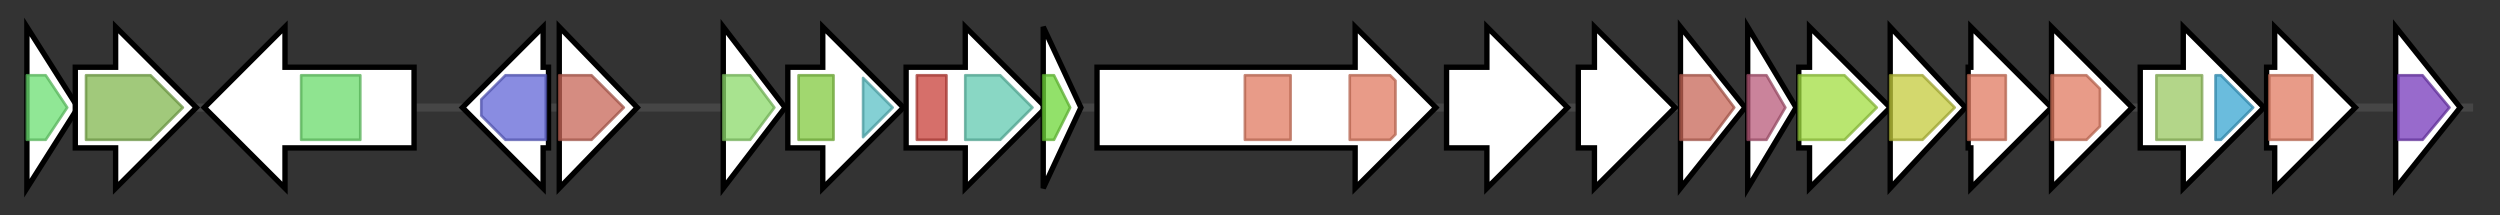 <svg version="1.1" baseProfile="full" xmlns="http://www.w3.org/2000/svg" width="929.8" height="80">
	<rect width="100%" height="100%" fill="#333333" stroke="none"/>
	<g>
		<line x1="10" y1="40.0" x2="919.8" y2="40.0" style="stroke:rgb(70,70,70); stroke-width:3 "/>
		<g>
			<title>lanB
LanB</title>
			<polygon class="lanB
LanB" points="10,10 29,40 10,70" fill="rgb(255,255,255)" fill-opacity="1.0" stroke="rgb(0,0,0)" stroke-width="2"  />
			<g>
				<title>Lant_dehydr_C (PF14028)
"Lantibiotic biosynthesis dehydratase C-term"</title>
				<polygon class="PF14028" points="10,28 17,28 25,40 17,52 10,52" stroke-linejoin="round" width="16" height="24" fill="rgb(107,223,113)" stroke="rgb(85,178,90)" stroke-width="1" opacity="0.75" />
			</g>
		</g>
		<g>
			<title>lanC
LanC</title>
			<polygon class="lanC
LanC" points="28,25 43,25 43,10 73,40 43,70 43,55 28,55" fill="rgb(255,255,255)" fill-opacity="1.0" stroke="rgb(0,0,0)" stroke-width="2"  />
			<g>
				<title>LANC_like (PF05147)
"Lanthionine synthetase C-like protein"</title>
				<polygon class="PF05147" points="32,28 56,28 68,40 56,52 32,52" stroke-linejoin="round" width="39" height="24" fill="rgb(129,182,79)" stroke="rgb(103,145,63)" stroke-width="1" opacity="0.75" />
			</g>
		</g>
		<g>
			<title>wsfB
WsfB</title>
			<polygon class="wsfB
WsfB" points="154,25 106,25 106,10 76,40 106,70 106,55 154,55" fill="rgb(255,255,255)" fill-opacity="1.0" stroke="rgb(0,0,0)" stroke-width="2"  />
			<g>
				<title>Wzy_C (PF04932)
"O-Antigen ligase"</title>
				<rect class="PF04932" x="112" y="28" stroke-linejoin="round" width="22" height="24" fill="rgb(106,219,107)" stroke="rgb(84,175,85)" stroke-width="1" opacity="0.75" />
			</g>
		</g>
		<g>
			<title>galE
putative UDP-glucose 4-epimerase</title>
			<polygon class="galE
putative UDP-glucose 4-epimerase" points="204,25 202,25 202,10 172,40 202,70 202,55 204,55" fill="rgb(255,255,255)" fill-opacity="1.0" stroke="rgb(0,0,0)" stroke-width="2"  />
			<g>
				<title>Epimerase (PF01370)
"NAD dependent epimerase/dehydratase family"</title>
				<polygon class="PF01370" points="179,37 188,28 203,28 203,52 188,52 179,43" stroke-linejoin="round" width="24" height="24" fill="rgb(98,102,214)" stroke="rgb(78,81,171)" stroke-width="1" opacity="0.75" />
			</g>
		</g>
		<g>
			<title>galU
putative UTP-glucose-1-phosphate uridylyltransferase</title>
			<polygon class="galU
putative UTP-glucose-1-phosphate uridylyltransferase" points="208,10 237,40 208,70" fill="rgb(255,255,255)" fill-opacity="1.0" stroke="rgb(0,0,0)" stroke-width="2"  />
			<g>
				<title>NTP_transferase (PF00483)
"Nucleotidyl transferase"</title>
				<polygon class="PF00483" points="208,28 220,28 232,40 220,52 208,52" stroke-linejoin="round" width="26" height="24" fill="rgb(198,101,87)" stroke="rgb(158,80,69)" stroke-width="1" opacity="0.75" />
			</g>
		</g>
		<g>
			<title>wzm
putative ABC-transporter protein</title>
			<polygon class="wzm
putative ABC-transporter protein" points="269,10 292,40 269,70" fill="rgb(255,255,255)" fill-opacity="1.0" stroke="rgb(0,0,0)" stroke-width="2"  />
			<g>
				<title>ABC2_membrane (PF01061)
"ABC-2 type transporter"</title>
				<polygon class="PF01061" points="269,28 279,28 288,40 288,40 279,52 269,52" stroke-linejoin="round" width="19" height="24" fill="rgb(139,217,106)" stroke="rgb(111,173,84)" stroke-width="1" opacity="0.75" />
			</g>
		</g>
		<g>
			<title>wzt
putative ATP-binding protein</title>
			<polygon class="wzt
putative ATP-binding protein" points="293,25 306,25 306,10 336,40 306,70 306,55 293,55" fill="rgb(255,255,255)" fill-opacity="1.0" stroke="rgb(0,0,0)" stroke-width="2"  />
			<g>
				<title>ABC_tran (PF00005)
"ABC transporter"</title>
				<rect class="PF00005" x="297" y="28" stroke-linejoin="round" width="13" height="24" fill="rgb(129,201,63)" stroke="rgb(103,160,50)" stroke-width="1" opacity="0.75" />
			</g>
			<g>
				<title>Wzt_C (PF14524)
"Wzt C-terminal domain"</title>
				<polygon class="PF14524" points="321,29 332,40 321,51" stroke-linejoin="round" width="14" height="24" fill="rgb(91,192,197)" stroke="rgb(72,153,157)" stroke-width="1" opacity="0.75" />
			</g>
		</g>
		<g>
			<title>wsfA
putative asparagine synthase</title>
			<polygon class="wsfA
putative asparagine synthase" points="337,25 359,25 359,10 389,40 359,70 359,55 337,55" fill="rgb(255,255,255)" fill-opacity="1.0" stroke="rgb(0,0,0)" stroke-width="2"  />
			<g>
				<title>GATase_7 (PF13537)
"Glutamine amidotransferase domain"</title>
				<rect class="PF13537" x="341" y="28" stroke-linejoin="round" width="11" height="24" fill="rgb(200,63,57)" stroke="rgb(160,50,45)" stroke-width="1" opacity="0.75" />
			</g>
			<g>
				<title>Asn_synthase (PF00733)
"Asparagine synthase"</title>
				<polygon class="PF00733" points="359,28 372,28 384,40 372,52 359,52" stroke-linejoin="round" width="27" height="24" fill="rgb(97,201,176)" stroke="rgb(77,160,140)" stroke-width="1" opacity="0.75" />
			</g>
		</g>
		<g>
			<title>tagD
putative glycerol-3-phosphate cytidyltransferase</title>
			<polygon class="tagD
putative glycerol-3-phosphate cytidyltransferase" points="388,10 402,40 388,70" fill="rgb(255,255,255)" fill-opacity="1.0" stroke="rgb(0,0,0)" stroke-width="2"  />
			<g>
				<title>CTP_transf_like (PF01467)
"Cytidylyltransferase-like"</title>
				<polygon class="PF01467" points="388,28 392,28 398,40 392,52 388,52" stroke-linejoin="round" width="12" height="24" fill="rgb(110,215,57)" stroke="rgb(88,172,45)" stroke-width="1" opacity="0.75" />
			</g>
		</g>
		<g>
			<title>wsfC
putative family 2 glycosyltransferase</title>
			<polygon class="wsfC
putative family 2 glycosyltransferase" points="408,25 504,25 504,10 534,40 504,70 504,55 408,55" fill="rgb(255,255,255)" fill-opacity="1.0" stroke="rgb(0,0,0)" stroke-width="2"  />
			<g>
				<title>Glycos_transf_2 (PF00535)
"Glycosyl transferase family 2"</title>
				<rect class="PF00535" x="463" y="28" stroke-linejoin="round" width="17" height="24" fill="rgb(224,122,96)" stroke="rgb(179,97,76)" stroke-width="1" opacity="0.75" />
			</g>
			<g>
				<title>Glycos_transf_2 (PF00535)
"Glycosyl transferase family 2"</title>
				<polygon class="PF00535" points="502,28 517,28 519,30 519,50 517,52 502,52" stroke-linejoin="round" width="17" height="24" fill="rgb(224,122,96)" stroke="rgb(179,97,76)" stroke-width="1" opacity="0.75" />
			</g>
		</g>
		<g>
			<title>wsfD
putative transmembrane protein</title>
			<polygon class="wsfD
putative transmembrane protein" points="538,25 553,25 553,10 583,40 553,70 553,55 538,55" fill="rgb(255,255,255)" fill-opacity="1.0" stroke="rgb(0,0,0)" stroke-width="2"  />
		</g>
		<g>
			<title>wsfE
putative family 2 glycosyltransferase</title>
			<polygon class="wsfE
putative family 2 glycosyltransferase" points="587,25 593,25 593,10 623,40 593,70 593,55 587,55" fill="rgb(255,255,255)" fill-opacity="1.0" stroke="rgb(0,0,0)" stroke-width="2"  />
		</g>
		<g>
			<title>rmlA
putative glucose-1-phosphate thymidyltransferase</title>
			<polygon class="rmlA
putative glucose-1-phosphate thymidyltransferase" points="625,10 649,40 625,70" fill="rgb(255,255,255)" fill-opacity="1.0" stroke="rgb(0,0,0)" stroke-width="2"  />
			<g>
				<title>NTP_transferase (PF00483)
"Nucleotidyl transferase"</title>
				<polygon class="PF00483" points="625,28 636,28 645,40 636,52 625,52" stroke-linejoin="round" width="23" height="24" fill="rgb(198,101,87)" stroke="rgb(158,80,69)" stroke-width="1" opacity="0.75" />
			</g>
		</g>
		<g>
			<title>rmlC
putative dTDP-4-dehydrorhamnose 3,5-epimerase</title>
			<polygon class="rmlC
putative dTDP-4-dehydrorhamnose 3,5-epimerase" points="650,10 668,40 650,70" fill="rgb(255,255,255)" fill-opacity="1.0" stroke="rgb(0,0,0)" stroke-width="2"  />
			<g>
				<title>dTDP_sugar_isom (PF00908)
"dTDP-4-dehydrorhamnose 3,5-epimerase"</title>
				<polygon class="PF00908" points="650,28 657,28 664,40 657,52 650,52" stroke-linejoin="round" width="17" height="24" fill="rgb(184,89,121)" stroke="rgb(147,71,96)" stroke-width="1" opacity="0.75" />
			</g>
		</g>
		<g>
			<title>rmlB
putative dTDP-glucose 4,6-dehydratase</title>
			<polygon class="rmlB
putative dTDP-glucose 4,6-dehydratase" points="669,25 673,25 673,10 703,40 673,70 673,55 669,55" fill="rgb(255,255,255)" fill-opacity="1.0" stroke="rgb(0,0,0)" stroke-width="2"  />
			<g>
				<title>GDP_Man_Dehyd (PF16363)
"GDP-mannose 4,6 dehydratase"</title>
				<polygon class="PF16363" points="669,28 686,28 698,40 686,52 669,52" stroke-linejoin="round" width="30" height="24" fill="rgb(162,221,65)" stroke="rgb(129,176,51)" stroke-width="1" opacity="0.75" />
			</g>
		</g>
		<g>
			<title>rmlD
putative dTDP-4-dehydrorhamnose reductase</title>
			<polygon class="rmlD
putative dTDP-4-dehydrorhamnose reductase" points="703,10 731,40 703,70" fill="rgb(255,255,255)" fill-opacity="1.0" stroke="rgb(0,0,0)" stroke-width="2"  />
			<g>
				<title>RmlD_sub_bind (PF04321)
"RmlD substrate binding domain"</title>
				<polygon class="PF04321" points="703,28 715,28 727,40 715,52 703,52" stroke-linejoin="round" width="27" height="24" fill="rgb(196,203,60)" stroke="rgb(156,162,47)" stroke-width="1" opacity="0.75" />
			</g>
		</g>
		<g>
			<title>wsfF
putative rhamnosyltransferase</title>
			<polygon class="wsfF
putative rhamnosyltransferase" points="732,25 733,25 733,10 763,40 733,70 733,55 732,55" fill="rgb(255,255,255)" fill-opacity="1.0" stroke="rgb(0,0,0)" stroke-width="2"  />
			<g>
				<title>Glycos_transf_2 (PF00535)
"Glycosyl transferase family 2"</title>
				<rect class="PF00535" x="732" y="28" stroke-linejoin="round" width="14" height="24" fill="rgb(224,122,96)" stroke="rgb(179,97,76)" stroke-width="1" opacity="0.75" />
			</g>
		</g>
		<g>
			<title>wsfG
putative family 2 glycosyltransferase</title>
			<polygon class="wsfG
putative family 2 glycosyltransferase" points="763,25 763,25 763,10 793,40 763,70 763,55 763,55" fill="rgb(255,255,255)" fill-opacity="1.0" stroke="rgb(0,0,0)" stroke-width="2"  />
			<g>
				<title>Glycos_transf_2 (PF00535)
"Glycosyl transferase family 2"</title>
				<polygon class="PF00535" points="763,28 776,28 781,33 781,47 776,52 763,52" stroke-linejoin="round" width="18" height="24" fill="rgb(224,122,96)" stroke="rgb(179,97,76)" stroke-width="1" opacity="0.75" />
			</g>
		</g>
		<g>
			<title>wsfP
UDP-galactose-lipid carrier transferase</title>
			<polygon class="wsfP
UDP-galactose-lipid carrier transferase" points="796,25 812,25 812,10 842,40 812,70 812,55 796,55" fill="rgb(255,255,255)" fill-opacity="1.0" stroke="rgb(0,0,0)" stroke-width="2"  />
			<g>
				<title>CoA_binding_3 (PF13727)
"CoA-binding domain"</title>
				<rect class="PF13727" x="802" y="28" stroke-linejoin="round" width="17" height="24" fill="rgb(153,200,97)" stroke="rgb(122,160,77)" stroke-width="1" opacity="0.75" />
			</g>
			<g>
				<title>Bac_transf (PF02397)
"Bacterial sugar transferase"</title>
				<polygon class="PF02397" points="824,28 826,28 838,40 826,52 824,52" stroke-linejoin="round" width="18" height="24" fill="rgb(57,165,209)" stroke="rgb(45,131,167)" stroke-width="1" opacity="0.75" />
			</g>
		</g>
		<g>
			<title>wsfH
putative family 2 glycosyltransferase</title>
			<polygon class="wsfH
putative family 2 glycosyltransferase" points="843,25 846,25 846,10 876,40 846,70 846,55 843,55" fill="rgb(255,255,255)" fill-opacity="1.0" stroke="rgb(0,0,0)" stroke-width="2"  />
			<g>
				<title>Glycos_transf_2 (PF00535)
"Glycosyl transferase family 2"</title>
				<rect class="PF00535" x="844" y="28" stroke-linejoin="round" width="16" height="24" fill="rgb(224,122,96)" stroke="rgb(179,97,76)" stroke-width="1" opacity="0.75" />
			</g>
		</g>
		<g>
			<title>pcrB
PcrB</title>
			<polygon class="pcrB
PcrB" points="891,10 915,40 891,70" fill="rgb(255,255,255)" fill-opacity="1.0" stroke="rgb(0,0,0)" stroke-width="2"  />
			<g>
				<title>PcrB (PF01884)
"PcrB family"</title>
				<polygon class="PF01884" points="892,28 901,28 911,40 901,52 892,52" stroke-linejoin="round" width="22" height="24" fill="rgb(118,57,187)" stroke="rgb(94,45,149)" stroke-width="1" opacity="0.75" />
			</g>
		</g>
	</g>
</svg>
